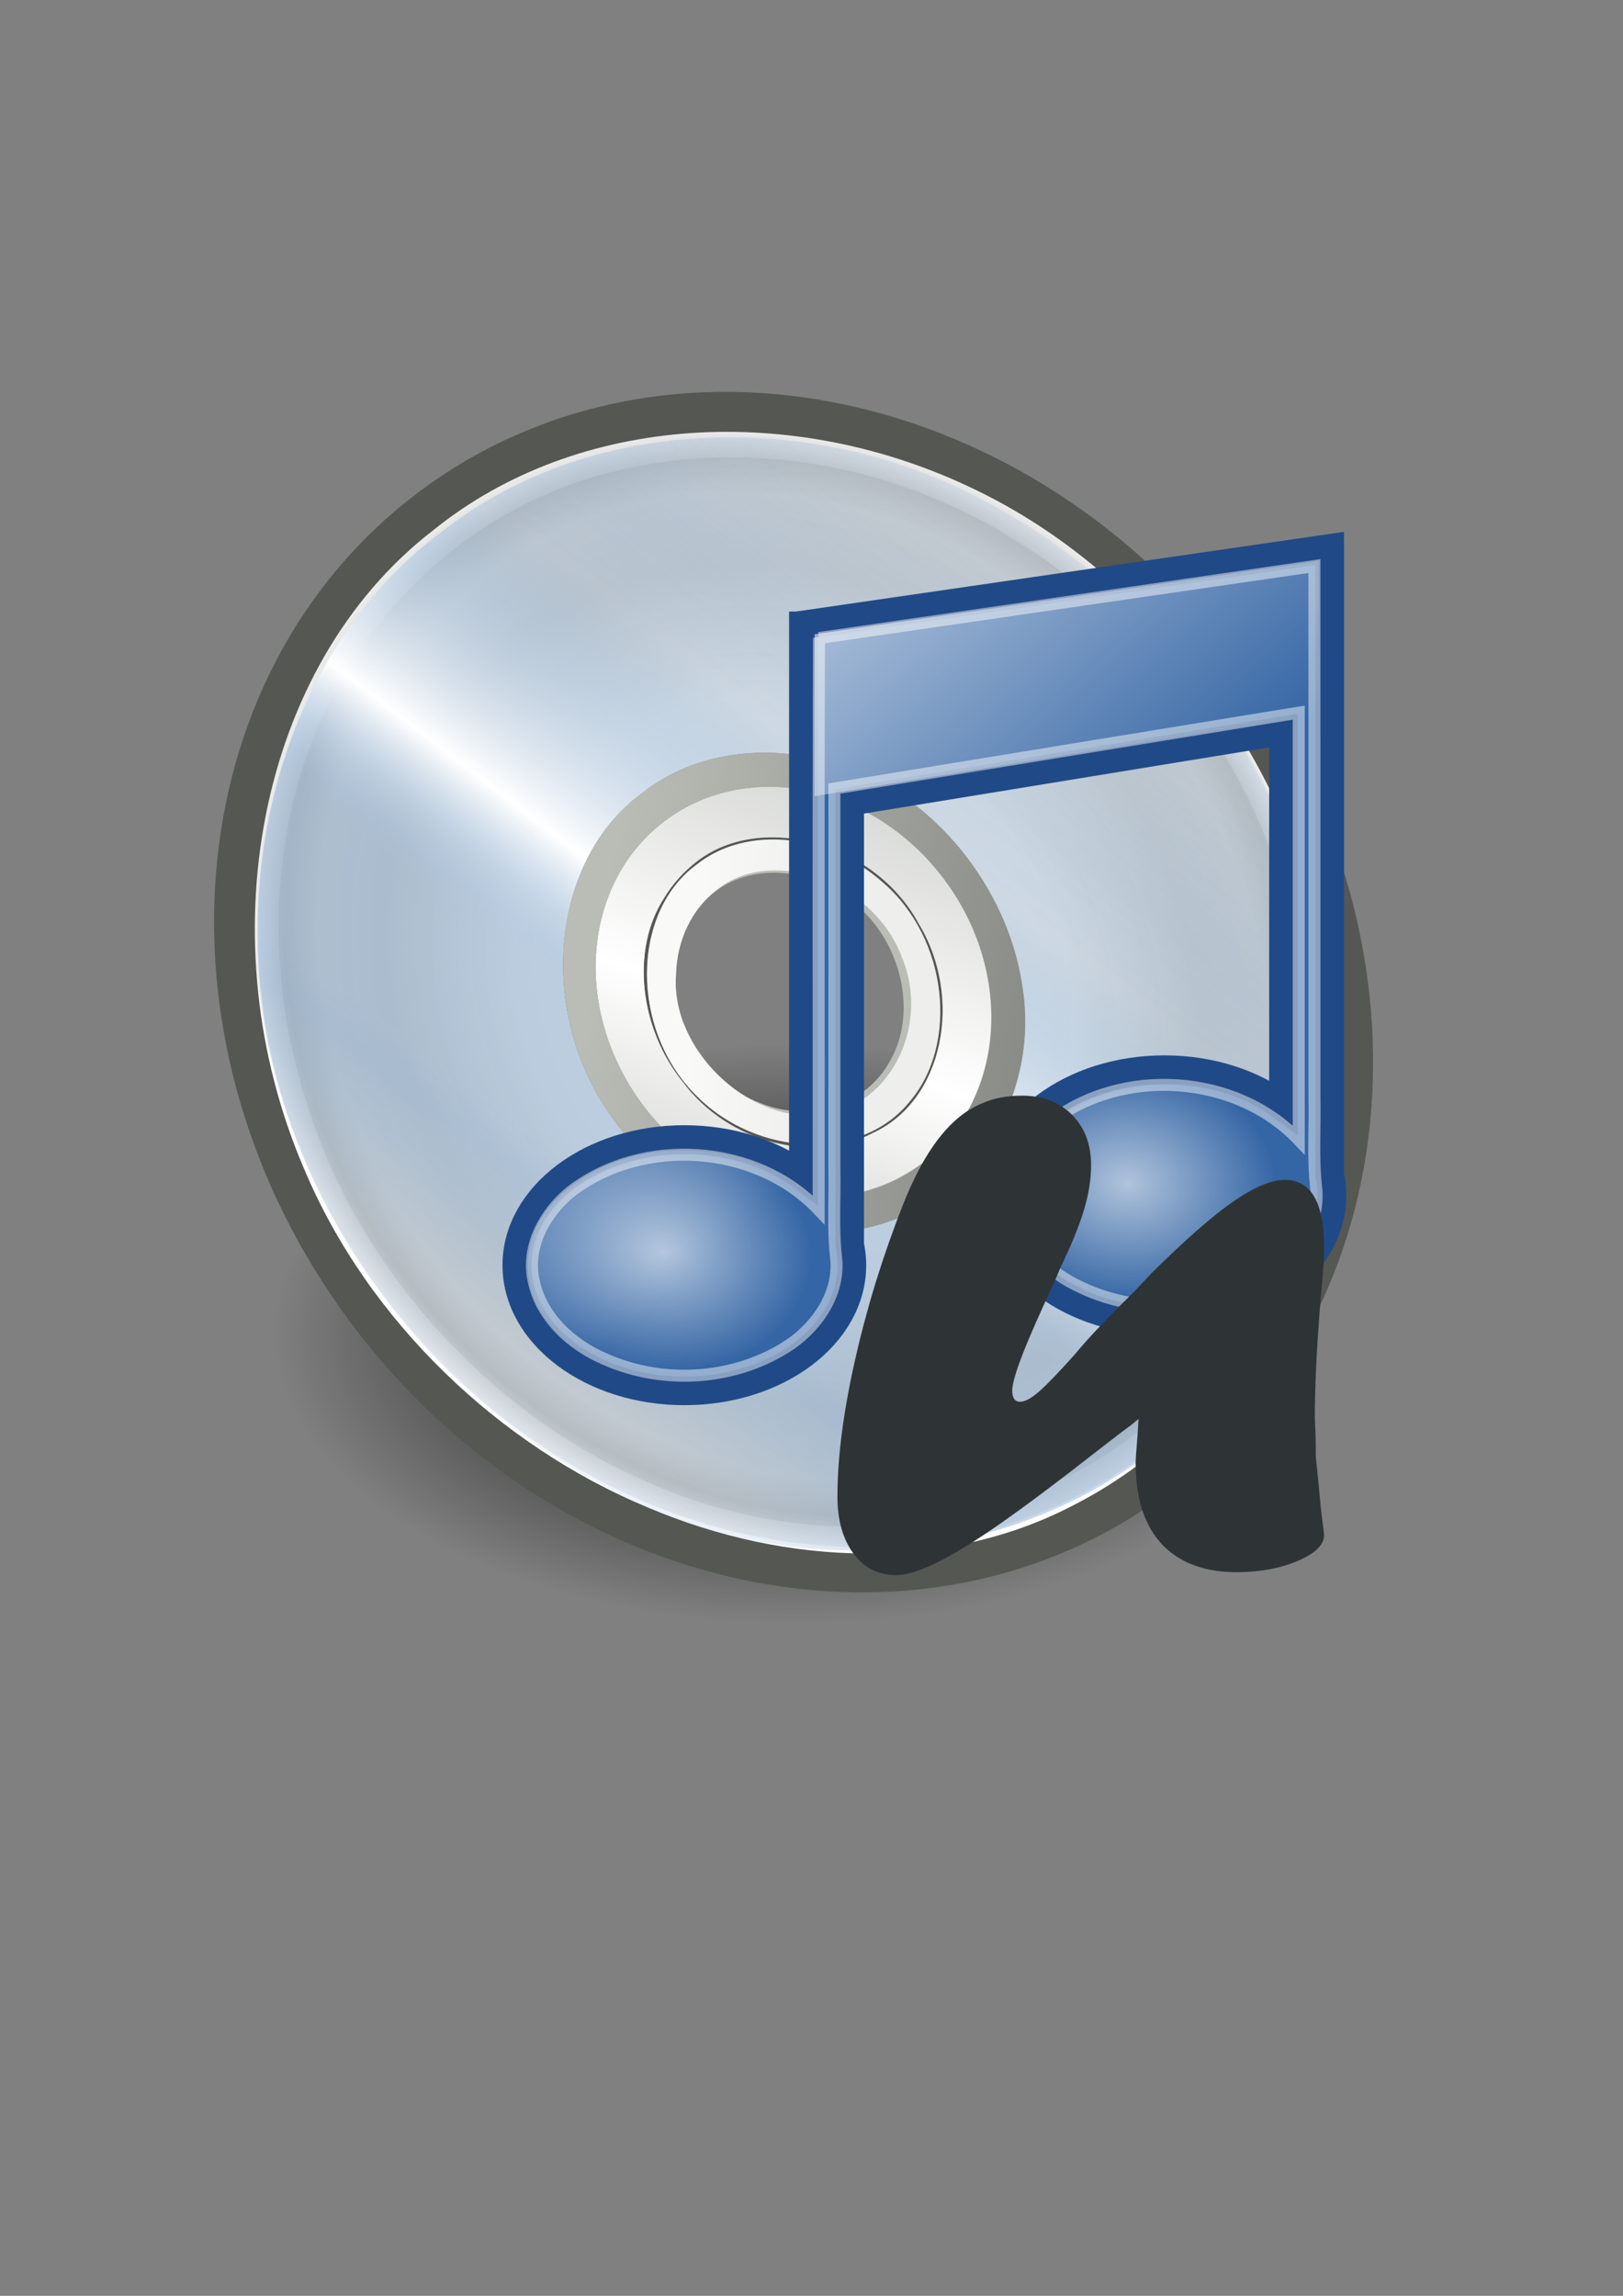 <?xml version="1.0" encoding="UTF-8" standalone="no"?>
<!-- Created with Inkscape (http://www.inkscape.org/) -->
<svg xmlns:dc="http://purl.org/dc/elements/1.1/" xmlns:cc="http://creativecommons.org/ns#" xmlns:rdf="http://www.w3.org/1999/02/22-rdf-syntax-ns#" xmlns:svg="http://www.w3.org/2000/svg" xmlns="http://www.w3.org/2000/svg" xmlns:xlink="http://www.w3.org/1999/xlink" xmlns:sodipodi="http://sodipodi.sourceforge.net/DTD/sodipodi-0.dtd" xmlns:inkscape="http://www.inkscape.org/namespaces/inkscape" width="210mm" height="297mm" id="svg4034" version="1.1" inkscape:version="0.48.0 r9654" sodipodi:version="0.32" inkscape:output_extension="org.inkscape.output.svg.inkscape">
  <rect width="100%" height="100%" fill="#808080" stroke="none"/>
  <title id="title4197">itunes u</title>
  <defs id="defs3">
    <linearGradient inkscape:collect="always" id="linearGradient4161">
      <stop style="stop-color:#000000;stop-opacity:1;" offset="0" id="stop4163"/>
      <stop style="stop-color:#000000;stop-opacity:0;" offset="1" id="stop4165"/>
    </linearGradient>
    <linearGradient inkscape:collect="always" id="linearGradient4138">
      <stop style="stop-color:#000000;stop-opacity:1;" offset="0" id="stop4140"/>
      <stop style="stop-color:#000000;stop-opacity:0;" offset="1" id="stop4142"/>
    </linearGradient>
    <linearGradient inkscape:collect="always" id="linearGradient3984">
      <stop style="stop-color:#ffffff;stop-opacity:1;" offset="0" id="stop3986"/>
      <stop style="stop-color:#ffffff;stop-opacity:0;" offset="1" id="stop3988"/>
    </linearGradient>
    <linearGradient inkscape:collect="always" id="linearGradient3871">
      <stop style="stop-color:#babdb6;stop-opacity:1;" offset="0" id="stop3873"/>
      <stop style="stop-color:#babdb6;stop-opacity:0;" offset="1" id="stop3875"/>
    </linearGradient>
    <linearGradient id="linearGradient5348">
      <stop style="stop-color:#729fcf;stop-opacity:0;" offset="0" id="stop5350"/>
      <stop id="stop5368" offset="0.142" style="stop-color:#729fcf;stop-opacity:0.175;"/>
      <stop id="stop5366" offset="0.247" style="stop-color:#729fcf;stop-opacity:0.429;"/>
      <stop style="stop-color:#729fcf;stop-opacity:0.392;" offset="0.278" id="stop5394"/>
      <stop id="stop5364" offset="0.38" style="stop-color:#729fcf;stop-opacity:0.392;"/>
      <stop id="stop5362" offset="0.466" style="stop-color:#ffffff;stop-opacity:1;"/>
      <stop style="stop-color:#b8cfe7;stop-opacity:0.624;" offset="0.548" id="stop3727"/>
      <stop id="stop5360" offset="0.63" style="stop-color:#729fcf;stop-opacity:0.249;"/>
      <stop id="stop5358" offset="0.697" style="stop-color:#729fcf;stop-opacity:0.277;"/>
      <stop id="stop5356" offset="0.848" style="stop-color:#729fcf;stop-opacity:0.164;"/>
      <stop style="stop-color:#729fcf;stop-opacity:0;" offset="1" id="stop5352"/>
    </linearGradient>
    <linearGradient id="linearGradient5334">
      <stop style="stop-color:#ffffff;stop-opacity:0;" offset="0" id="stop5336"/>
      <stop id="stop5346" offset="0.125" style="stop-color:#ffffff;stop-opacity:0.875;"/>
      <stop id="stop5344" offset="0.25" style="stop-color:#ffffff;stop-opacity:0.749;"/>
      <stop id="stop5342" offset="0.5" style="stop-color:#ffffff;stop-opacity:0.498;"/>
      <stop style="stop-color:#ffffff;stop-opacity:0;" offset="1" id="stop5338"/>
    </linearGradient>
    <linearGradient id="linearGradient5314">
      <stop style="stop-color:#555753;stop-opacity:1;" offset="0" id="stop5316"/>
      <stop style="stop-color:#555753;stop-opacity:0;" offset="1" id="stop5318"/>
    </linearGradient>
    <linearGradient id="linearGradient5280">
      <stop style="stop-color:#555753;stop-opacity:0.011;" offset="0" id="stop5282"/>
      <stop id="stop5310" offset="0.002" style="stop-color:#555753;stop-opacity:0.226;"/>
      <stop id="stop5306" offset="0.004" style="stop-color:#555753;stop-opacity:0.012;"/>
      <stop id="stop5304" offset="0.008" style="stop-color:#555753;stop-opacity:0.012;"/>
      <stop id="stop5302" offset="0.016" style="stop-color:#555753;stop-opacity:0.073;"/>
      <stop id="stop5298" offset="0.031" style="stop-color:#555753;stop-opacity:0.016;"/>
      <stop id="stop5296" offset="0.062" style="stop-color:#555753;stop-opacity:0.011;"/>
      <stop id="stop5294" offset="0.125" style="stop-color:#555753;stop-opacity:0.367;"/>
      <stop id="stop5290" offset="0.25" style="stop-color:#555753;stop-opacity:0.006;"/>
      <stop id="stop5288" offset="0.5" style="stop-color:#555753;stop-opacity:0.023;"/>
      <stop style="stop-color:#555753;stop-opacity:0.198;" offset="0.75" id="stop5292"/>
      <stop id="stop5300" offset="0.875" style="stop-color:#555753;stop-opacity:0.181;"/>
      <stop style="stop-color:#555753;stop-opacity:0.288;" offset="0.938" id="stop5308"/>
      <stop style="stop-color:#555753;stop-opacity:0.073;" offset="1" id="stop5284"/>
    </linearGradient>
    <linearGradient id="linearGradient5210">
      <stop style="stop-color:#ffffff;stop-opacity:0.64" offset="0" id="stop5212"/>
      <stop style="stop-color:#ffffff;stop-opacity:0;" offset="1" id="stop5214"/>
    </linearGradient>
    <linearGradient id="linearGradient5170">
      <stop style="stop-color:#ffffff;stop-opacity:0.18;" offset="0" id="stop5172"/>
      <stop id="stop5178" offset="0.515" style="stop-color:#ffffff;stop-opacity:1;"/>
      <stop style="stop-color:#ffffff;stop-opacity:0;" offset="1" id="stop5174"/>
    </linearGradient>
    <inkscape:perspective sodipodi:type="inkscape:persp3d" inkscape:vp_x="0 : 526.18109 : 1" inkscape:vp_y="0 : 1000 : 0" inkscape:vp_z="744.09448 : 526.18109 : 1" inkscape:persp3d-origin="372.04724 : 350.78739 : 1" id="perspective4040"/>
    <linearGradient inkscape:collect="always" xlink:href="#linearGradient5170" id="linearGradient5176" x1="486.786" y1="311.959" x2="190.811" y2="525.166" gradientUnits="userSpaceOnUse"/>
    <linearGradient inkscape:collect="always" xlink:href="#linearGradient5210" id="linearGradient5216" x1="353.633" y1="403.93" x2="405.627" y2="455.447" gradientUnits="userSpaceOnUse"/>
    <linearGradient inkscape:collect="always" xlink:href="#linearGradient5170" id="linearGradient5226" gradientUnits="userSpaceOnUse" x1="486.786" y1="311.959" x2="190.811" y2="525.166"/>
    <linearGradient inkscape:collect="always" xlink:href="#linearGradient5170" id="linearGradient5230" gradientUnits="userSpaceOnUse" x1="486.786" y1="311.959" x2="190.811" y2="525.166"/>
    <linearGradient inkscape:collect="always" xlink:href="#linearGradient5170" id="linearGradient5234" gradientUnits="userSpaceOnUse" x1="486.786" y1="311.959" x2="190.811" y2="525.166"/>
    <linearGradient inkscape:collect="always" xlink:href="#linearGradient5170" id="linearGradient5238" gradientUnits="userSpaceOnUse" x1="486.786" y1="311.959" x2="190.811" y2="525.166"/>
    <linearGradient inkscape:collect="always" xlink:href="#linearGradient5170" id="linearGradient5242" gradientUnits="userSpaceOnUse" x1="486.786" y1="311.959" x2="190.811" y2="525.166"/>
    <linearGradient inkscape:collect="always" xlink:href="#linearGradient5170" id="linearGradient5246" gradientUnits="userSpaceOnUse" x1="486.786" y1="311.959" x2="190.811" y2="525.166"/>
    <radialGradient inkscape:collect="always" xlink:href="#linearGradient3984" id="radialGradient4075" gradientUnits="userSpaceOnUse" gradientTransform="matrix(0.376,0.034,-0.028,0.301,605.269,586.906)" cx="880.139" cy="838.991" fx="880.139" fy="838.991" r="365.08"/>
    <radialGradient inkscape:collect="always" xlink:href="#linearGradient3984" id="radialGradient4077" gradientUnits="userSpaceOnUse" gradientTransform="matrix(0.376,0.034,-0.028,0.301,605.269,586.906)" cx="1989.937" cy="503.58" fx="1989.937" fy="503.58" r="365.08"/>
    <linearGradient inkscape:collect="always" xlink:href="#linearGradient3984" id="linearGradient4079" gradientUnits="userSpaceOnUse" x1="1151.269" y1="166.466" x2="1415.852" y2="463.57"/>
    <radialGradient inkscape:collect="always" xlink:href="#linearGradient5280" id="radialGradient4098" gradientUnits="userSpaceOnUse" gradientTransform="matrix(0.985,0,0,0.985,7.641,4.689)" cx="382.844" cy="455.359" fx="382.844" fy="455.359" r="291.938"/>
    <linearGradient inkscape:collect="always" xlink:href="#linearGradient5348" id="linearGradient4100" gradientUnits="userSpaceOnUse" gradientTransform="translate(-0.281,0.639)" x1="175.962" y1="697.145" x2="670.495" y2="207.124"/>
    <linearGradient inkscape:collect="always" xlink:href="#linearGradient5170" id="linearGradient4102" gradientUnits="userSpaceOnUse" x1="486.786" y1="311.959" x2="190.811" y2="525.166"/>
    <linearGradient inkscape:collect="always" xlink:href="#linearGradient5210" id="linearGradient4104" gradientUnits="userSpaceOnUse" x1="353.633" y1="403.93" x2="405.627" y2="455.447"/>
    <linearGradient inkscape:collect="always" xlink:href="#linearGradient3871" id="linearGradient4106" gradientUnits="userSpaceOnUse" x1="313.779" y1="375.52" x2="467.503" y2="556.337"/>
    <radialGradient inkscape:collect="always" xlink:href="#linearGradient5280" id="radialGradient4125" gradientUnits="userSpaceOnUse" gradientTransform="matrix(0.985,0,0,0.985,7.641,4.689)" cx="382.844" cy="455.359" fx="382.844" fy="455.359" r="291.938"/>
    <linearGradient inkscape:collect="always" xlink:href="#linearGradient5348" id="linearGradient4127" gradientUnits="userSpaceOnUse" gradientTransform="translate(-0.281,0.639)" x1="54.728" y1="579.819" x2="748.021" y2="355.684"/>
    <linearGradient inkscape:collect="always" xlink:href="#linearGradient5170" id="linearGradient4129" gradientUnits="userSpaceOnUse" x1="486.786" y1="311.959" x2="190.811" y2="525.166"/>
    <linearGradient inkscape:collect="always" xlink:href="#linearGradient5210" id="linearGradient4131" gradientUnits="userSpaceOnUse" x1="353.633" y1="403.93" x2="405.627" y2="455.447"/>
    <linearGradient inkscape:collect="always" xlink:href="#linearGradient3871" id="linearGradient4133" gradientUnits="userSpaceOnUse" x1="313.779" y1="375.52" x2="467.503" y2="556.337"/>
    <radialGradient inkscape:collect="always" xlink:href="#linearGradient4138" id="radialGradient4144" cx="557.604" cy="97.768" fx="557.604" fy="97.768" r="319.208" gradientTransform="matrix(1,0,0,0.104,0,87.558)" gradientUnits="userSpaceOnUse"/>
    <radialGradient inkscape:collect="always" xlink:href="#linearGradient4161" id="radialGradient4167" cx="796" cy="312.931" fx="796" fy="312.931" r="254.558" gradientTransform="matrix(0.912,0.598,-0.378,0.445,-337.286,-25.692)" gradientUnits="userSpaceOnUse"/>
    <radialGradient inkscape:collect="always" xlink:href="#linearGradient4161" id="radialGradient3817" gradientUnits="userSpaceOnUse" gradientTransform="matrix(0.912,0.598,-0.378,0.445,-337.286,-25.692)" cx="796" cy="312.931" fx="796" fy="312.931" r="254.558"/>
    <radialGradient inkscape:collect="always" xlink:href="#linearGradient5280" id="radialGradient3819" gradientUnits="userSpaceOnUse" gradientTransform="matrix(0.985,0,0,0.985,7.641,4.689)" cx="382.844" cy="455.359" fx="382.844" fy="455.359" r="291.938"/>
    <linearGradient inkscape:collect="always" xlink:href="#linearGradient5348" id="linearGradient3821" gradientUnits="userSpaceOnUse" gradientTransform="translate(-0.281,0.639)" x1="54.728" y1="579.819" x2="748.021" y2="355.684"/>
    <linearGradient inkscape:collect="always" xlink:href="#linearGradient5170" id="linearGradient3823" gradientUnits="userSpaceOnUse" x1="486.786" y1="311.959" x2="190.811" y2="525.166"/>
    <linearGradient inkscape:collect="always" xlink:href="#linearGradient5210" id="linearGradient3825" gradientUnits="userSpaceOnUse" x1="353.633" y1="403.93" x2="405.627" y2="455.447"/>
    <linearGradient inkscape:collect="always" xlink:href="#linearGradient3871" id="linearGradient3827" gradientUnits="userSpaceOnUse" x1="313.779" y1="375.52" x2="467.503" y2="556.337"/>
    <radialGradient inkscape:collect="always" xlink:href="#linearGradient3984" id="radialGradient3829" gradientUnits="userSpaceOnUse" gradientTransform="matrix(0.376,0.034,-0.028,0.301,605.269,586.906)" cx="880.139" cy="838.991" fx="880.139" fy="838.991" r="365.08"/>
    <radialGradient inkscape:collect="always" xlink:href="#linearGradient3984" id="radialGradient3831" gradientUnits="userSpaceOnUse" gradientTransform="matrix(0.376,0.034,-0.028,0.301,605.269,586.906)" cx="1989.937" cy="503.58" fx="1989.937" fy="503.58" r="365.08"/>
    <linearGradient inkscape:collect="always" xlink:href="#linearGradient3984" id="linearGradient3833" gradientUnits="userSpaceOnUse" x1="1151.269" y1="166.466" x2="1415.852" y2="463.57"/>
    <radialGradient inkscape:collect="always" xlink:href="#linearGradient4161" id="radialGradient3886" gradientUnits="userSpaceOnUse" gradientTransform="matrix(0.912,0.598,-0.378,0.445,-337.286,-25.692)" cx="796" cy="312.931" fx="796" fy="312.931" r="254.558"/>
    <radialGradient inkscape:collect="always" xlink:href="#linearGradient5280" id="radialGradient3888" gradientUnits="userSpaceOnUse" gradientTransform="matrix(0.985,0,0,0.985,7.641,4.689)" cx="382.844" cy="455.359" fx="382.844" fy="455.359" r="291.938"/>
    <linearGradient inkscape:collect="always" xlink:href="#linearGradient5348" id="linearGradient3890" gradientUnits="userSpaceOnUse" gradientTransform="translate(-0.281,0.639)" x1="54.728" y1="579.819" x2="748.021" y2="355.684"/>
    <linearGradient inkscape:collect="always" xlink:href="#linearGradient5170" id="linearGradient3892" gradientUnits="userSpaceOnUse" x1="486.786" y1="311.959" x2="190.811" y2="525.166"/>
    <linearGradient inkscape:collect="always" xlink:href="#linearGradient5210" id="linearGradient3894" gradientUnits="userSpaceOnUse" x1="353.633" y1="403.93" x2="405.627" y2="455.447"/>
    <linearGradient inkscape:collect="always" xlink:href="#linearGradient3871" id="linearGradient3896" gradientUnits="userSpaceOnUse" x1="313.779" y1="375.52" x2="467.503" y2="556.337"/>
    <radialGradient inkscape:collect="always" xlink:href="#linearGradient3984" id="radialGradient3898" gradientUnits="userSpaceOnUse" gradientTransform="matrix(0.376,0.034,-0.028,0.301,605.269,586.906)" cx="880.139" cy="838.991" fx="880.139" fy="838.991" r="365.08"/>
    <radialGradient inkscape:collect="always" xlink:href="#linearGradient3984" id="radialGradient3900" gradientUnits="userSpaceOnUse" gradientTransform="matrix(0.376,0.034,-0.028,0.301,605.269,586.906)" cx="1989.937" cy="503.58" fx="1989.937" fy="503.58" r="365.08"/>
    <linearGradient inkscape:collect="always" xlink:href="#linearGradient3984" id="linearGradient3902" gradientUnits="userSpaceOnUse" x1="1151.269" y1="166.466" x2="1415.852" y2="463.57"/>
    <linearGradient gradientTransform="matrix(0.705,-0.526,0.598,0.802,-155.101,315.779)" y2="525.166" x2="190.811" y1="311.959" x1="486.786" gradientUnits="userSpaceOnUse" id="linearGradient5253" xlink:href="#linearGradient5170-0" inkscape:collect="always"/>
    <linearGradient y2="525.166" x2="190.811" y1="311.959" x1="486.786" gradientUnits="userSpaceOnUse" id="linearGradient5250" xlink:href="#linearGradient5170-0" inkscape:collect="always"/>
    <linearGradient gradientTransform="matrix(0.639,-0.476,0.542,0.727,-104.536,331.082)" y2="455.447" x2="405.627" y1="403.93" x1="353.633" gradientUnits="userSpaceOnUse" id="linearGradient5247" xlink:href="#linearGradient5210-1" inkscape:collect="always"/>
    <linearGradient y2="455.447" x2="405.627" y1="403.93" x1="353.633" gradientUnits="userSpaceOnUse" id="linearGradient5244" xlink:href="#linearGradient5210-1" inkscape:collect="always"/>
    <radialGradient r="254.558" fy="312.931" fx="796" cy="312.931" cx="796" gradientTransform="matrix(1,0,0,0.556,-408.102,472.431)" gradientUnits="userSpaceOnUse" id="radialGradient5242" xlink:href="#linearGradient4161-2" inkscape:collect="always"/>
    <radialGradient r="291.938" fy="455.359" fx="382.844" cy="455.359" cx="382.844" gradientTransform="matrix(0.694,-0.518,0.589,0.79,-146.915,315.523)" gradientUnits="userSpaceOnUse" id="radialGradient5234" xlink:href="#linearGradient5280-8" inkscape:collect="always"/>
    <linearGradient y2="355.684" x2="748.021" y1="579.819" x1="54.728" gradientTransform="matrix(0.705,-0.526,0.598,0.802,-154.918,316.44)" gradientUnits="userSpaceOnUse" id="linearGradient5231" xlink:href="#linearGradient5348-5" inkscape:collect="always"/>
    <linearGradient gradientTransform="matrix(0.705,-0.526,0.598,0.802,-155.101,315.779)" y2="556.337" x2="467.503" y1="375.52" x1="313.779" gradientUnits="userSpaceOnUse" id="linearGradient5220" xlink:href="#linearGradient3871-1" inkscape:collect="always"/>
    <linearGradient y2="556.337" x2="467.503" y1="375.52" x1="313.779" gradientUnits="userSpaceOnUse" id="linearGradient5217" xlink:href="#linearGradient3871-1" inkscape:collect="always"/>
    <linearGradient y2="455.447" x2="405.627" y1="403.93" x1="353.633" gradientUnits="userSpaceOnUse" id="linearGradient5215" xlink:href="#linearGradient5210-1" inkscape:collect="always"/>
    <linearGradient y2="525.166" x2="190.811" y1="311.959" x1="486.786" gradientUnits="userSpaceOnUse" id="linearGradient5213" xlink:href="#linearGradient5170-0" inkscape:collect="always"/>
    <linearGradient y2="355.684" x2="748.021" y1="579.819" x1="54.728" gradientTransform="translate(-0.281,0.639)" gradientUnits="userSpaceOnUse" id="linearGradient5211" xlink:href="#linearGradient5348-5" inkscape:collect="always"/>
    <radialGradient r="291.938" fy="455.359" fx="382.844" cy="455.359" cx="382.844" gradientTransform="matrix(0.985,0,0,0.985,7.641,4.689)" gradientUnits="userSpaceOnUse" id="radialGradient5208" xlink:href="#linearGradient5280-8" inkscape:collect="always"/>
    <radialGradient r="254.558" fy="312.931" fx="796" cy="312.931" cx="796" gradientTransform="matrix(0.912,0.598,-0.378,0.445,-337.286,-25.692)" gradientUnits="userSpaceOnUse" id="radialGradient5206" xlink:href="#linearGradient4161-2" inkscape:collect="always"/>
    <linearGradient y2="556.337" x2="467.503" y1="375.52" x1="313.779" gradientUnits="userSpaceOnUse" id="linearGradient5187" xlink:href="#linearGradient3871-1" inkscape:collect="always"/>
    <linearGradient y2="455.447" x2="405.627" y1="403.93" x1="353.633" gradientUnits="userSpaceOnUse" id="linearGradient5185" xlink:href="#linearGradient5210-1" inkscape:collect="always"/>
    <linearGradient y2="525.166" x2="190.811" y1="311.959" x1="486.786" gradientUnits="userSpaceOnUse" id="linearGradient5183" xlink:href="#linearGradient5170-0" inkscape:collect="always"/>
    <linearGradient y2="355.684" x2="748.021" y1="579.819" x1="54.728" gradientTransform="translate(-0.281,0.639)" gradientUnits="userSpaceOnUse" id="linearGradient5181" xlink:href="#linearGradient5348-5" inkscape:collect="always"/>
    <radialGradient r="291.938" fy="455.359" fx="382.844" cy="455.359" cx="382.844" gradientTransform="matrix(0.985,0,0,0.985,7.641,4.689)" gradientUnits="userSpaceOnUse" id="radialGradient5179" xlink:href="#linearGradient5280-8" inkscape:collect="always"/>
    <radialGradient r="254.558" fy="312.931" fx="796" cy="312.931" cx="796" gradientTransform="matrix(0.912,0.598,-0.378,0.445,-337.286,-25.692)" gradientUnits="userSpaceOnUse" id="radialGradient5177" xlink:href="#linearGradient4161-2" inkscape:collect="always"/>
    <radialGradient r="365.08" fy="838.991" fx="880.139" cy="838.991" cx="880.139" gradientTransform="matrix(0.2,0.018,-0.015,0.16,159.593,456.424)" gradientUnits="userSpaceOnUse" id="radialGradient5173" xlink:href="#linearGradient3984-0" inkscape:collect="always"/>
    <radialGradient r="365.08" fy="503.58" fx="1989.937" cy="503.58" cx="1989.937" gradientTransform="matrix(0.2,0.018,-0.015,0.16,159.593,456.424)" gradientUnits="userSpaceOnUse" id="radialGradient5170" xlink:href="#linearGradient3984-0" inkscape:collect="always"/>
    <linearGradient gradientTransform="matrix(0.533,0,0,0.533,-163.2,143.424)" y2="463.57" x2="1415.852" y1="166.466" x1="1151.269" gradientUnits="userSpaceOnUse" id="linearGradient5167" xlink:href="#linearGradient3984-0" inkscape:collect="always"/>
    <linearGradient y2="463.57" x2="1415.852" y1="166.466" x1="1151.269" gradientUnits="userSpaceOnUse" id="linearGradient5164" xlink:href="#linearGradient3984-0" inkscape:collect="always"/>
    <radialGradient r="365.08" fy="503.58" fx="1989.937" cy="503.58" cx="1989.937" gradientTransform="matrix(0.376,0.034,-0.028,0.301,605.269,586.906)" gradientUnits="userSpaceOnUse" id="radialGradient5162" xlink:href="#linearGradient3984-0" inkscape:collect="always"/>
    <radialGradient r="365.08" fy="838.991" fx="880.139" cy="838.991" cx="880.139" gradientTransform="matrix(0.376,0.034,-0.028,0.301,605.269,586.906)" gradientUnits="userSpaceOnUse" id="radialGradient5160" xlink:href="#linearGradient3984-0" inkscape:collect="always"/>
    <radialGradient gradientUnits="userSpaceOnUse" gradientTransform="matrix(0.912,0.598,-0.378,0.445,-337.286,-25.692)" r="254.558" fy="312.931" fx="796" cy="312.931" cx="796" id="radialGradient4167-5" xlink:href="#linearGradient4161-2" inkscape:collect="always"/>
    <radialGradient gradientUnits="userSpaceOnUse" gradientTransform="matrix(1,0,0,0.104,0,87.558)" r="319.208" fy="97.768" fx="557.604" cy="97.768" cx="557.604" id="radialGradient4144-1" xlink:href="#linearGradient4138-7" inkscape:collect="always"/>
    <linearGradient y2="556.337" x2="467.503" y1="375.52" x1="313.779" gradientUnits="userSpaceOnUse" id="linearGradient4133-6" xlink:href="#linearGradient3871-1" inkscape:collect="always"/>
    <linearGradient y2="455.447" x2="405.627" y1="403.93" x1="353.633" gradientUnits="userSpaceOnUse" id="linearGradient4131-8" xlink:href="#linearGradient5210-1" inkscape:collect="always"/>
    <linearGradient y2="525.166" x2="190.811" y1="311.959" x1="486.786" gradientUnits="userSpaceOnUse" id="linearGradient4129-4" xlink:href="#linearGradient5170-0" inkscape:collect="always"/>
    <linearGradient y2="355.684" x2="748.021" y1="579.819" x1="54.728" gradientTransform="translate(-0.281,0.639)" gradientUnits="userSpaceOnUse" id="linearGradient4127-3" xlink:href="#linearGradient5348-5" inkscape:collect="always"/>
    <radialGradient r="291.938" fy="455.359" fx="382.844" cy="455.359" cx="382.844" gradientTransform="matrix(0.985,0,0,0.985,7.641,4.689)" gradientUnits="userSpaceOnUse" id="radialGradient4125-1" xlink:href="#linearGradient5280-8" inkscape:collect="always"/>
    <linearGradient y2="556.337" x2="467.503" y1="375.52" x1="313.779" gradientUnits="userSpaceOnUse" id="linearGradient4106-7" xlink:href="#linearGradient3871-1" inkscape:collect="always"/>
    <linearGradient y2="455.447" x2="405.627" y1="403.93" x1="353.633" gradientUnits="userSpaceOnUse" id="linearGradient4104-1" xlink:href="#linearGradient5210-1" inkscape:collect="always"/>
    <linearGradient y2="525.166" x2="190.811" y1="311.959" x1="486.786" gradientUnits="userSpaceOnUse" id="linearGradient4102-4" xlink:href="#linearGradient5170-0" inkscape:collect="always"/>
    <linearGradient y2="207.124" x2="670.495" y1="697.145" x1="175.962" gradientTransform="translate(-0.281,0.639)" gradientUnits="userSpaceOnUse" id="linearGradient4100-5" xlink:href="#linearGradient5348-5" inkscape:collect="always"/>
    <radialGradient r="291.938" fy="455.359" fx="382.844" cy="455.359" cx="382.844" gradientTransform="matrix(0.985,0,0,0.985,7.641,4.689)" gradientUnits="userSpaceOnUse" id="radialGradient4098-6" xlink:href="#linearGradient5280-8" inkscape:collect="always"/>
    <linearGradient y2="463.57" x2="1415.852" y1="166.466" x1="1151.269" gradientUnits="userSpaceOnUse" id="linearGradient4079-6" xlink:href="#linearGradient3984-0" inkscape:collect="always"/>
    <radialGradient r="365.08" fy="503.58" fx="1989.937" cy="503.58" cx="1989.937" gradientTransform="matrix(0.376,0.034,-0.028,0.301,605.269,586.906)" gradientUnits="userSpaceOnUse" id="radialGradient4077-2" xlink:href="#linearGradient3984-0" inkscape:collect="always"/>
    <radialGradient r="365.08" fy="838.991" fx="880.139" cy="838.991" cx="880.139" gradientTransform="matrix(0.376,0.034,-0.028,0.301,605.269,586.906)" gradientUnits="userSpaceOnUse" id="radialGradient4075-1" xlink:href="#linearGradient3984-0" inkscape:collect="always"/>
    <linearGradient y2="525.166" x2="190.811" y1="311.959" x1="486.786" gradientUnits="userSpaceOnUse" id="linearGradient5246-5" xlink:href="#linearGradient5170-0" inkscape:collect="always"/>
    <linearGradient y2="525.166" x2="190.811" y1="311.959" x1="486.786" gradientUnits="userSpaceOnUse" id="linearGradient5242-7" xlink:href="#linearGradient5170-0" inkscape:collect="always"/>
    <linearGradient y2="525.166" x2="190.811" y1="311.959" x1="486.786" gradientUnits="userSpaceOnUse" id="linearGradient5238-7" xlink:href="#linearGradient5170-0" inkscape:collect="always"/>
    <linearGradient y2="525.166" x2="190.811" y1="311.959" x1="486.786" gradientUnits="userSpaceOnUse" id="linearGradient5234-3" xlink:href="#linearGradient5170-0" inkscape:collect="always"/>
    <linearGradient y2="525.166" x2="190.811" y1="311.959" x1="486.786" gradientUnits="userSpaceOnUse" id="linearGradient5230-4" xlink:href="#linearGradient5170-0" inkscape:collect="always"/>
    <linearGradient y2="525.166" x2="190.811" y1="311.959" x1="486.786" gradientUnits="userSpaceOnUse" id="linearGradient5226-3" xlink:href="#linearGradient5170-0" inkscape:collect="always"/>
    <linearGradient gradientUnits="userSpaceOnUse" y2="455.447" x2="405.627" y1="403.93" x1="353.633" id="linearGradient5216-1" xlink:href="#linearGradient5210-1" inkscape:collect="always"/>
    <linearGradient gradientUnits="userSpaceOnUse" y2="525.166" x2="190.811" y1="311.959" x1="486.786" id="linearGradient5176-0" xlink:href="#linearGradient5170-0" inkscape:collect="always"/>
    <inkscape:perspective id="perspective4040-7" inkscape:persp3d-origin="372.04724 : 350.78739 : 1" inkscape:vp_z="744.09448 : 526.18109 : 1" inkscape:vp_y="0 : 1000 : 0" inkscape:vp_x="0 : 526.18109 : 1" sodipodi:type="inkscape:persp3d"/>
    <linearGradient id="linearGradient5170-0">
      <stop id="stop5172-0" offset="0" style="stop-color:#ffffff;stop-opacity:0.18;"/>
      <stop style="stop-color:#ffffff;stop-opacity:1;" offset="0.515" id="stop5178-8"/>
      <stop id="stop5174-3" offset="1" style="stop-color:#ffffff;stop-opacity:0;"/>
    </linearGradient>
    <linearGradient id="linearGradient5210-1">
      <stop id="stop5212-1" offset="0" style="stop-color:#ffffff;stop-opacity:0.64"/>
      <stop id="stop5214-5" offset="1" style="stop-color:#ffffff;stop-opacity:0;"/>
    </linearGradient>
    <linearGradient id="linearGradient5280-8">
      <stop id="stop5282-2" offset="0" style="stop-color:#555753;stop-opacity:0.011;"/>
      <stop style="stop-color:#555753;stop-opacity:0.226;" offset="0.002" id="stop5310-0"/>
      <stop style="stop-color:#555753;stop-opacity:0.012;" offset="0.004" id="stop5306-6"/>
      <stop style="stop-color:#555753;stop-opacity:0.012;" offset="0.008" id="stop5304-0"/>
      <stop style="stop-color:#555753;stop-opacity:0.073;" offset="0.016" id="stop5302-7"/>
      <stop style="stop-color:#555753;stop-opacity:0.016;" offset="0.031" id="stop5298-2"/>
      <stop style="stop-color:#555753;stop-opacity:0.011;" offset="0.062" id="stop5296-9"/>
      <stop style="stop-color:#555753;stop-opacity:0.367;" offset="0.125" id="stop5294-8"/>
      <stop style="stop-color:#555753;stop-opacity:0.006;" offset="0.25" id="stop5290-1"/>
      <stop style="stop-color:#555753;stop-opacity:0.023;" offset="0.5" id="stop5288-1"/>
      <stop id="stop5292-6" offset="0.75" style="stop-color:#555753;stop-opacity:0.198;"/>
      <stop style="stop-color:#555753;stop-opacity:0.181;" offset="0.875" id="stop5300-1"/>
      <stop id="stop5308-1" offset="0.938" style="stop-color:#555753;stop-opacity:0.288;"/>
      <stop id="stop5284-8" offset="1" style="stop-color:#555753;stop-opacity:0.073;"/>
    </linearGradient>
    <linearGradient id="linearGradient5314-6">
      <stop id="stop5316-4" offset="0" style="stop-color:#555753;stop-opacity:1;"/>
      <stop id="stop5318-0" offset="1" style="stop-color:#555753;stop-opacity:0;"/>
    </linearGradient>
    <linearGradient id="linearGradient5334-4">
      <stop id="stop5336-5" offset="0" style="stop-color:#ffffff;stop-opacity:0;"/>
      <stop style="stop-color:#ffffff;stop-opacity:0.875;" offset="0.125" id="stop5346-9"/>
      <stop style="stop-color:#ffffff;stop-opacity:0.749;" offset="0.25" id="stop5344-3"/>
      <stop style="stop-color:#ffffff;stop-opacity:0.498;" offset="0.5" id="stop5342-9"/>
      <stop id="stop5338-6" offset="1" style="stop-color:#ffffff;stop-opacity:0;"/>
    </linearGradient>
    <linearGradient id="linearGradient5348-5">
      <stop id="stop5350-1" offset="0" style="stop-color:#729fcf;stop-opacity:0;"/>
      <stop style="stop-color:#729fcf;stop-opacity:0.175;" offset="0.142" id="stop5368-7"/>
      <stop style="stop-color:#729fcf;stop-opacity:0.429;" offset="0.247" id="stop5366-8"/>
      <stop id="stop5394-2" offset="0.278" style="stop-color:#729fcf;stop-opacity:0.392;"/>
      <stop style="stop-color:#729fcf;stop-opacity:0.392;" offset="0.38" id="stop5364-5"/>
      <stop style="stop-color:#ffffff;stop-opacity:1;" offset="0.466" id="stop5362-4"/>
      <stop id="stop3727-5" offset="0.548" style="stop-color:#b8cfe7;stop-opacity:0.624;"/>
      <stop style="stop-color:#729fcf;stop-opacity:0.249;" offset="0.63" id="stop5360-3"/>
      <stop style="stop-color:#729fcf;stop-opacity:0.277;" offset="0.697" id="stop5358-0"/>
      <stop style="stop-color:#729fcf;stop-opacity:0.164;" offset="0.848" id="stop5356-1"/>
      <stop id="stop5352-9" offset="1" style="stop-color:#729fcf;stop-opacity:0;"/>
    </linearGradient>
    <linearGradient id="linearGradient3871-1" inkscape:collect="always">
      <stop id="stop3873-7" offset="0" style="stop-color:#babdb6;stop-opacity:1;"/>
      <stop id="stop3875-4" offset="1" style="stop-color:#babdb6;stop-opacity:0;"/>
    </linearGradient>
    <linearGradient id="linearGradient3984-0" inkscape:collect="always">
      <stop id="stop3986-9" offset="0" style="stop-color:#ffffff;stop-opacity:1;"/>
      <stop id="stop3988-7" offset="1" style="stop-color:#ffffff;stop-opacity:0;"/>
    </linearGradient>
    <linearGradient id="linearGradient4138-7" inkscape:collect="always">
      <stop id="stop4140-1" offset="0" style="stop-color:#000000;stop-opacity:1;"/>
      <stop id="stop4142-0" offset="1" style="stop-color:#000000;stop-opacity:0;"/>
    </linearGradient>
    <linearGradient id="linearGradient4161-2" inkscape:collect="always">
      <stop id="stop4163-3" offset="0" style="stop-color:#000000;stop-opacity:1;"/>
      <stop id="stop4165-2" offset="1" style="stop-color:#000000;stop-opacity:0;"/>
    </linearGradient>
  </defs>
  <sodipodi:namedview inkscape:document-units="mm" id="base" pagecolor="#ffffff" bordercolor="#666666" borderopacity="1.0" inkscape:pageopacity="0.0" inkscape:pageshadow="2" inkscape:zoom="0.24748737" inkscape:cx="-633.34844" inkscape:cy="529.98938" inkscape:current-layer="text3810" showgrid="false" showguides="true" inkscape:guide-bbox="true" inkscape:snap-grids="false" inkscape:snap-to-guides="false" inkscape:window-width="1280" inkscape:window-height="712" inkscape:window-x="0" inkscape:window-y="0" inkscape:window-maximized="0">
    <sodipodi:guide orientation="0,1" position="-111.429,942.857" id="guide4555"/>
    <sodipodi:guide orientation="0,1" position="-117.143,222.857" id="guide4557"/>
    <sodipodi:guide orientation="1,0" position="731.429,-91.429" id="guide4559"/>
    <sodipodi:guide orientation="1,0" position="11.429,-22.857" id="guide4561"/>
    <sodipodi:guide orientation="1,0" position="382.848,276.782" id="guide4948"/>
    <sodipodi:guide orientation="0,1" position="28.284,597" id="guide4950"/>
  </sodipodi:namedview>
  <g inkscape:label="Layer 1" inkscape:groupmode="layer" id="layer1">
    <flowRoot style="font-size:144px;font-style:normal;font-weight:normal;fill:#000000;fill-opacity:1;stroke:none;font-family:Bitstream Vera Sans" id="flowRoot2937" xml:space="preserve"><flowRegion id="flowRegion2939"><rect y="-484.781" x="-2697.143" height="1554.286" width="1617.143" id="rect2941"/></flowRegion><flowPara id="flowPara2943"/></flowRoot>    <flowRoot xml:space="preserve" id="flowRoot3780" style="fill:black;stroke:none;stroke-opacity:1;stroke-width:1px;stroke-linejoin:miter;stroke-linecap:butt;fill-opacity:1;font-family:DilleniaUPC;font-style:normal;font-weight:normal;font-size:10px;-inkscape-font-specification:DilleniaUPC;font-stretch:normal;font-variant:normal;text-anchor:start;text-align:start;writing-mode:lr;line-height:125%"><flowRegion id="flowRegion3782"><rect id="rect3784" width="868.731" height="686.904" x="-1814.234" y="-268.917" style="-inkscape-font-specification:DilleniaUPC;font-family:DilleniaUPC;font-weight:normal;font-style:normal;font-stretch:normal;font-variant:normal;font-size:10px;text-anchor:start;text-align:start;writing-mode:lr;line-height:125%"/></flowRegion><flowPara id="flowPara3786"/></flowRoot>    <flowRoot xml:space="preserve" id="flowRoot3788" style="font-size:144px;font-style:normal;font-weight:normal;fill:#000000;fill-opacity:1;stroke:none;font-family:Bitstream Vera Sans"><flowRegion id="flowRegion3790"><rect id="rect3792" width="1046.518" height="977.828" x="-1559.676" y="-1012.39"/></flowRegion><flowPara id="flowPara3794"/></flowRoot>    <g style="font-size:144px;font-style:normal;font-weight:normal;fill:#000000;fill-opacity:1;stroke:none;font-family:Californian FB;-inkscape-font-specification:Californian FB" id="text3810" transform="matrix(4.002,0,0,4.002,6532.733,1743.069)">
      <g id="g7510">
        <g transform="matrix(0.25,0,0,0.25,-1632.116,-434.241)" inkscape:label="Layer 1" id="layer1-5">
          <g id="g3881">
            <g id="g6024">
              <path id="rect4042-7" d="m 11.429,109.505 720,0 0,720 -720,0 0,-720 z" style="color:#000000;fill:none;stroke:none;stroke-width:1px;marker:none;visibility:visible;display:inline;overflow:visible;enable-background:accumulate" inkscape:connector-curvature="0"/>
              <path id="path4158-6" d="m 642.457,646.281 c 1e-5,78.105 -113.97,141.421 -254.558,141.421 -140.589,0 -254.558,-63.316 -254.558,-141.421 0,-78.105 113.97,-141.421 254.558,-141.421 140.589,0 254.558,63.316 254.558,141.421 z" style="fill:url(#radialGradient5242);fill-opacity:1;fill-rule:evenodd;stroke:none" inkscape:connector-curvature="0"/>
              <path style="fill:#babdb6;fill-opacity:1;stroke:none" d="m 342.802,427.182 c -25.935,19.908 -26.874,66.433 -0.724,93.354 20.767,22.701 55.978,30.72 78.851,15.125 21.903,-13.682 31.943,-44.047 21.353,-71.425 -8.539,-24.555 -31.386,-44.91 -56.043,-48.033 -15.846,-2.459 -31.794,1.225 -43.436,10.979 z m 5.338,3.6 c 19.735,-15.4 51.576,-11.672 71.701,8.251 20.583,19.179 26.964,51.7 14.457,73.718 -11.397,21.849 -39.234,31.084 -63.725,21.053 -25.896,-9.599 -44.802,-39.213 -42.062,-66.152 1.122,-14.974 8.319,-28.523 19.63,-36.869 z" id="path5074-8" inkscape:connector-curvature="0"/>
              <path style="fill:#eeeeec;fill-rule:evenodd;stroke:#555753;stroke-width:27;stroke-linecap:butt;stroke-linejoin:miter;stroke-miterlimit:4;stroke-opacity:1;stroke-dasharray:none" d="M 212.352,245.603 C 98.754,330.331 84.809,503.791 181.204,633.032 277.6,762.273 447.819,798.334 561.416,713.607 675.014,628.879 688.978,455.444 592.582,326.202 496.187,196.961 325.949,160.875 212.352,245.603 z m 126.274,169.668 c 8.018,-6.15 17.6,-10.173 27.741,-11.919 22.081,-3.767 46.905,3.962 65.28,20.586 19.503,17.494 31.245,44.224 29.776,69.094 -1.042,21.092 -11.061,40.404 -26.981,51.897 -16.531,11.992 -39.215,15.151 -60.281,8.627 -24.746,-7.203 -46.646,-28.548 -56.082,-53.645 -12.374,-31.142 -3.496,-67.14 20.548,-84.641 z" id="path4911-5" inkscape:connector-curvature="0"/>
              <path id="path4952-4" style="fill:#888a85;fill-opacity:1;stroke:none" d="m 312.744,382.456 c -43.408,31.594 -51.231,102.929 -17.697,153.778 30.031,46.523 89.909,71.867 136.826,56.002 45.833,-14.547 75.61,-64.796 66.607,-116.794 -7.204,-46.666 -42.714,-91.69 -87.372,-106.184 -34.19,-11.974 -72.111,-7.782 -98.364,13.198 z m 147.826,42.164 c 34.556,46.33 29.557,108.51 -11.165,138.883 -40.722,30.373 -101.747,17.437 -136.302,-28.893 -34.556,-46.33 -29.557,-108.51 11.165,-138.883 40.722,-30.373 101.747,-17.437 136.302,28.893 z" inkscape:connector-curvature="0"/>
              <path style="fill:#babdb6;fill-opacity:1;stroke:none" d="m 323.789,396.882 c -40.452,29.168 -44.076,98.559 -7.265,141.776 31.662,38.581 88.716,53.115 126.04,28.891 36.183,-21.756 51.655,-73.371 31.989,-117.31 -16.618,-40.8 -59.195,-71.829 -100.044,-70.166 -18.608,0.057 -36.673,5.602 -50.719,16.808 z m 9.403,11.445 c 31.046,-24.521 83.784,-15.803 112.277,19.15 26.223,30.358 31.897,77.309 10.762,106.689 -18.936,28.515 -58.645,39.558 -92.516,23.928 -32.973,-13.915 -58.901,-49.947 -59.143,-85.691 -0.844,-25.576 9.46,-50.068 28.619,-64.077 z" id="path5126-7" inkscape:connector-curvature="0"/>
              <path style="fill:#ffffff;fill-opacity:1;stroke:none" d="m 210.299,254.25 c -85.535,66.307 -110.612,200.205 -62.674,311.712 31.404,74.807 95.78,135.49 167.971,165.469 68.696,29.199 145.725,31.045 206.747,-0.382 C 603.572,690.272 656.664,599.711 651.914,500.818 646.95,392.813 574.885,281.816 475.877,234.157 386.761,190.841 281.267,197.011 210.948,253.747 l -0.649,0.504 z m 13.518,6.694 c 73.67,-56.406 185.726,-56.961 272.942,-1.213 80.115,49.839 137.848,143.404 141.824,235.588 5.516,86.415 -32.879,169.519 -101.006,211.462 -63.674,40.713 -150.145,45.857 -225.817,10.614 C 237.491,684.102 174.66,615.188 149.577,535.874 123.436,456.973 133.145,370.323 177.046,309.366 190.107,290.784 205.837,274.452 223.818,260.944 z" id="path5144-9" inkscape:connector-curvature="0"/>
              <path style="fill:url(#radialGradient5234);fill-opacity:1;fill-rule:evenodd;stroke:none" d="m 213.744,249.905 c -53.756,40.722 -87.031,107.422 -90.247,179.604 -4.046,73.084 22.888,151.167 72.681,210.674 50.187,61.313 123.675,101.792 196.562,109.109 71.363,8.023 141.438,-15.995 189.401,-64.36 51.549,-50.86 76.468,-128.729 67.004,-207.32 -8.656,-79.78 -53.404,-158.778 -117.879,-210.002 -64.349,-51.666 -146.65,-74.248 -220.145,-60.669 -35.852,6.484 -69.139,21.241 -97.379,42.963 z m 123.511,162.84 c 23.241,-18.972 59.71,-18.078 86.857,1.414 29.231,20.097 45.086,60.142 35.827,91.909 -6.964,27.271 -30.475,47.261 -58.403,48.729 -28.052,2.503 -58.517,-13.835 -75.141,-40.072 -17.099,-25.419 -18.962,-58.917 -5.464,-82.747 4.128,-7.5 9.627,-14.096 16.324,-19.232 z" id="path5270-6" inkscape:connector-curvature="0"/>
              <path style="fill:url(#linearGradient5231);fill-opacity:1;fill-rule:evenodd;stroke:none" d="m 215.803,253.906 c -85.472,63.041 -115.103,192.677 -69.845,303.323 39.746,98.735 134.489,178.012 233.968,192.449 88.956,13.329 178.289,-21.875 226.701,-93.066 49.745,-72.364 57.177,-177.129 15.874,-266.451 C 583.488,305.516 504.481,236.627 418.494,215.975 346.277,198.662 270.551,211.264 215.803,253.906 z m 120.545,159.322 c 34.473,-26.874 95.144,-8.987 117.926,35.101 22.483,41.512 5.36,96.499 -35.302,109.076 -37.786,12.958 -88.374,-13.236 -103.259,-55.61 -11.858,-32.386 -4.161,-69.87 20.636,-88.566 z" id="path3723-6" inkscape:connector-curvature="0"/>
              <path inkscape:connector-curvature="0" id="path5252-6" d="m 317.818,388.843 c -46.473,33.133 -48.179,114.376 -3.31,161.137 37.593,40.769 101.868,52.019 140.667,21.277 39.2,-28.866 49.575,-92.709 19.874,-140.099 -26.124,-44.512 -81.465,-71.149 -125.97,-57.601 -11.407,3.01 -22.165,8.002 -31.261,15.285 z m 22.092,26.679 c 31.345,-23.962 86.76,-9.154 108.218,30.743 21.875,36.126 12.106,86.406 -22.469,102.176 -28.625,15.208 -70.48,5.188 -92.902,-24.897 -21.108,-26.109 -25.574,-64.48 -9.213,-89.811 4.252,-7.132 9.876,-13.249 16.366,-18.211 z" style="fill:#babdb6;fill-opacity:1;stroke:none"/>
              <path inkscape:connector-curvature="0" style="fill:url(#linearGradient5253);fill-opacity:1;stroke:none" d="m 317.818,388.843 c -46.473,33.133 -48.179,114.376 -3.31,161.137 37.593,40.769 101.868,52.019 140.667,21.277 39.2,-28.866 49.575,-92.709 19.874,-140.099 -26.124,-44.512 -81.465,-71.149 -125.97,-57.601 -11.407,3.01 -22.165,8.002 -31.261,15.285 z m 22.092,26.679 c 31.345,-23.962 86.76,-9.154 108.218,30.743 21.875,36.126 12.106,86.406 -22.469,102.176 -28.625,15.208 -70.48,5.188 -92.902,-24.897 -21.108,-26.109 -25.574,-64.48 -9.213,-89.811 4.252,-7.132 9.876,-13.249 16.366,-18.211 z" id="path5168-6"/>
              <path inkscape:connector-curvature="0" style="fill:#eeeeec;fill-opacity:1;stroke:none" d="m 339.423,417.37 c -32.21,23.695 -32.304,81.082 0.097,112.955 29.657,29.948 80.533,32.252 104.244,2.635 23.852,-27.98 18.638,-79.697 -13.294,-106.988 -26.31,-23.551 -66.243,-28.418 -91.047,-8.603 z m 9.841,12.331 c 26.997,-22.151 77.153,-3.713 90.534,32.844 14.513,34.517 -7.161,75.481 -41.64,76.957 -34.027,3.537 -71.571,-32.457 -68.751,-68.458 0.388,-16.629 7.675,-32.013 19.858,-41.344 z" id="path5064-7"/>
              <path inkscape:connector-curvature="0" id="path5208-0" d="m 339.423,417.37 c -32.21,23.695 -32.304,81.082 0.097,112.955 29.657,29.948 80.533,32.252 104.244,2.635 23.852,-27.98 18.638,-79.697 -13.294,-106.988 -26.31,-23.551 -66.243,-28.418 -91.047,-8.603 z m 9.841,12.331 c 26.997,-22.151 77.153,-3.713 90.534,32.844 14.513,34.517 -7.161,75.481 -41.64,76.957 -34.027,3.537 -71.571,-32.457 -68.751,-68.458 0.388,-16.629 7.675,-32.013 19.858,-41.344 z" style="fill:url(#linearGradient5247);fill-opacity:1;stroke:none"/>
              <path d="m 312.744,382.456 c -43.408,31.594 -51.231,102.929 -17.697,153.778 30.031,46.523 89.909,71.867 136.826,56.002 45.833,-14.547 75.61,-64.796 66.607,-116.794 -7.204,-46.666 -42.714,-91.69 -87.372,-106.184 -34.19,-11.974 -72.111,-7.782 -98.364,13.198 z m 147.826,42.164 c 34.556,46.33 29.557,108.51 -11.165,138.883 -40.722,30.373 -101.747,17.437 -136.302,-28.893 -34.556,-46.33 -29.557,-108.51 11.165,-138.883 40.722,-30.373 101.747,-17.437 136.302,28.893 z" style="fill:#888a85;fill-opacity:1;stroke:none" id="path5180-4" inkscape:connector-curvature="0"/>
              <path id="path3869-1" style="fill:url(#linearGradient5220);fill-opacity:1;stroke:none" d="m 312.744,382.456 c -43.408,31.594 -51.231,102.929 -17.697,153.778 30.031,46.523 89.909,71.867 136.826,56.002 45.833,-14.547 75.61,-64.796 66.607,-116.794 -7.204,-46.666 -42.714,-91.69 -87.372,-106.184 -34.19,-11.974 -72.111,-7.782 -98.364,13.198 z m 147.826,42.164 c 34.556,46.33 29.557,108.51 -11.165,138.883 -40.722,30.373 -101.747,17.437 -136.302,-28.893 -34.556,-46.33 -29.557,-108.51 11.165,-138.883 40.722,-30.373 101.747,-17.437 136.302,28.893 z" inkscape:connector-curvature="0"/>
              <path inkscape:connector-curvature="0" id="path3945-0" d="m 648.94,262.768 -256.736,37.331 0,0.517 -0.517,0 0,269.252 c -14.84,-11.241 -35.422,-18.216 -58.18,-18.216 -45.224,0 -81.896,27.495 -81.896,61.413 0,33.918 36.672,61.413 81.896,61.413 45.224,0 81.879,-27.495 81.879,-61.413 0,-3.39 -0.379,-6.709 -1.083,-9.949 l 0,-216.705 212.039,-34.631 0,183.957 c -14.84,-11.241 -35.422,-18.216 -58.18,-18.216 -45.224,0 -81.896,27.495 -81.896,61.413 0,33.918 36.672,61.413 81.896,61.413 45.224,0 81.879,-27.495 81.879,-61.413 0,-3.39 -0.379,-6.709 -1.083,-9.949 l 0,-302.501 -0.017,0 0,-3.716 z" style="fill:#3465a4;fill-rule:evenodd;stroke:#204a87;stroke-width:14;stroke-linecap:butt;stroke-linejoin:miter;stroke-miterlimit:4;stroke-opacity:1;stroke-dasharray:none"/>
              <path inkscape:connector-curvature="0" id="path3958-8" d="m 399.304,306.565 c -0.328,93.145 -0.061,186.29 -0.15,279.435 -30.626,-32.285 -85.992,-35.934 -121.143,-8.9 -12.606,10.168 -21.7,26.679 -18.268,43.089 3.489,18.179 18.648,31.919 35.167,38.874 28.981,12.812 64.74,10.282 91.012,-7.766 13.266,-9.4 23.747,-25.257 21.716,-42.148 -1.634,-14.592 -0.471,-29.271 -0.8,-43.914 0,-61.708 0,-123.416 0,-185.123 75.654,-12.377 151.309,-24.756 226.971,-37.081 0,69.613 -5e-5,139.226 0,208.839 -30.676,-32.34 -86.155,-35.935 -121.31,-8.783 -12.301,10.052 -21.356,26.22 -18.199,42.448 3.194,17.71 17.469,31.454 33.465,38.548 29.246,13.793 66.004,11.489 92.812,-6.916 13.266,-9.4 23.747,-25.257 21.716,-42.148 -1.634,-14.592 -0.471,-29.271 -0.8,-43.914 -0.005,-86.568 0.011,-173.135 -0.017,-259.703 -80.724,11.722 -161.447,23.443 -242.17,35.165 z" style="opacity:0.475;fill:none;stroke:#ffffff;stroke-width:5.866;stroke-linecap:butt;stroke-linejoin:miter;stroke-miterlimit:4;stroke-opacity:1;stroke-dasharray:none"/>
              <path inkscape:connector-curvature="0" style="opacity:0.613;fill:url(#radialGradient5173);fill-opacity:1;stroke:none" d="m 399.304,306.565 c -0.328,93.145 -0.061,186.29 -0.15,279.435 -30.626,-32.285 -85.992,-35.934 -121.143,-8.9 -12.606,10.168 -21.7,26.679 -18.268,43.089 3.489,18.179 18.648,31.919 35.167,38.874 28.981,12.812 64.74,10.282 91.012,-7.766 13.266,-9.4 23.747,-25.257 21.716,-42.148 -1.634,-14.592 -0.471,-29.271 -0.8,-43.914 0,-61.708 0,-123.416 0,-185.123 75.654,-12.377 151.309,-24.756 226.971,-37.081 0,69.613 -5e-5,139.226 0,208.839 -30.676,-32.34 -86.155,-35.935 -121.31,-8.783 -12.301,10.052 -21.356,26.22 -18.199,42.448 3.194,17.71 17.469,31.454 33.465,38.548 29.246,13.793 66.004,11.489 92.812,-6.916 13.266,-9.4 23.747,-25.257 21.716,-42.148 -1.634,-14.592 -0.471,-29.271 -0.8,-43.914 -0.005,-86.568 0.011,-173.135 -0.017,-259.703 -80.724,11.722 -161.447,23.443 -242.17,35.165 z" id="path3974-1"/>
              <path inkscape:connector-curvature="0" id="path3994-4" d="m 399.304,306.565 c -0.328,93.145 -0.061,186.29 -0.15,279.435 -30.626,-32.285 -85.992,-35.934 -121.143,-8.9 -12.606,10.168 -21.7,26.679 -18.268,43.089 3.489,18.179 18.648,31.919 35.167,38.874 28.981,12.812 64.74,10.282 91.012,-7.766 13.266,-9.4 23.747,-25.257 21.716,-42.148 -1.634,-14.592 -0.471,-29.271 -0.8,-43.914 0,-61.708 0,-123.416 0,-185.123 75.654,-12.377 151.309,-24.756 226.971,-37.081 0,69.613 -5e-5,139.226 0,208.839 -30.676,-32.34 -86.155,-35.935 -121.31,-8.783 -12.301,10.052 -21.356,26.22 -18.199,42.448 3.194,17.71 17.469,31.454 33.465,38.548 29.246,13.793 66.004,11.489 92.812,-6.916 13.266,-9.4 23.747,-25.257 21.716,-42.148 -1.634,-14.592 -0.471,-29.271 -0.8,-43.914 -0.005,-86.568 0.011,-173.135 -0.017,-259.703 -80.724,11.722 -161.447,23.443 -242.17,35.165 z" style="opacity:0.613;fill:url(#radialGradient5170);fill-opacity:1;stroke:none"/>
              <path inkscape:connector-curvature="0" id="path4010-8" d="m 642.374,269.117 c -81.725,11.935 -163.466,23.764 -245.204,35.615 -0.053,26.376 -0.18,52.753 -0.1,79.129 82.185,-13.431 164.37,-26.86 246.554,-40.298 -0.007,-24.876 0.023,-49.753 -0.033,-74.629 -0.406,0.061 -0.811,0.122 -1.217,0.183 z M 566.845,522.787 c -25.309,0.167 -51.798,10.148 -67.093,30.913 -12.069,16.423 -10.344,41.479 4.35,55.766 16.231,18.112 41.293,25.605 65.077,25.665 25.203,-0.219 51.263,-10.209 67.013,-30.382 7.984,-11.135 9.718,-25.619 7.983,-38.981 -0.649,-9.754 -9.141,-16.131 -15.928,-22.054 -17.123,-13.952 -39.328,-21.262 -61.401,-20.927 z m -235.387,34.148 c -25.375,0.319 -51.872,10.498 -66.88,31.632 -10.92,15.635 -9.943,38.831 3.15,53.014 13.675,16.891 35.399,25.172 56.53,27.215 27.675,2.746 57.473,-6.54 75.779,-27.999 9.052,-11.066 11.388,-26.297 9.483,-40.165 -0.181,-9.824 -8.647,-16.518 -15.449,-22.432 -17.382,-14.369 -40.096,-21.666 -62.613,-21.266 z" style="opacity:0.613;fill:url(#linearGradient5167);fill-opacity:1;stroke:none"/>
            </g>
          </g>
        </g>
        <g id="text3904" style="fill:#2e3436;font-family:Forte;-inkscape-font-specification:Forte" transform="matrix(0.851,0,0,0.851,-178.534,-93.705)">
          <path style="fill:#2e3436" id="path3909" d="m -1544.891,-197.991 -1.195,0.984 c -0.234,0.141 -1.805,1.336 -4.711,3.586 -5.625,4.406 -10.266,7.887 -13.922,10.441 -3.656,2.555 -6.703,4.43 -9.141,5.625 -2.438,1.195 -4.406,1.793 -5.906,1.793 -2.531,0 -4.559,-1.043 -6.082,-3.129 -1.524,-2.086 -2.285,-4.793 -2.285,-8.121 0,-5.625 0.844,-12.176 2.531,-19.652 1.688,-7.477 3.961,-14.848 6.82,-22.113 3.141,-8.062 6.984,-12.984 11.531,-14.766 1.594,-0.703 3.469,-1.055 5.625,-1.055 2.953,7e-5 5.344,0.914 7.172,2.742 1.828,1.828 2.742,4.242 2.742,7.242 0,2.063 -0.352,4.242 -1.055,6.539 -0.703,2.297 -1.828,5.039 -3.375,8.227 l -0.844,2.039 c -4.031,8.531 -6.047,13.711 -6.047,15.539 0,1.078 0.375,1.617 1.125,1.617 0.703,3e-5 1.617,-0.492 2.742,-1.477 1.125,-0.984 2.859,-2.789 5.203,-5.414 1.453,-1.781 3.516,-4.008 6.188,-6.68 l 2.602,-2.602 2.25,-2.391 c 4.734,-4.687 8.601,-8.074 11.601,-10.16 3,-2.086 5.484,-3.129 7.453,-3.129 3.75,6e-5 5.625,3.258 5.625,9.773 0,1.359 -0.164,3.773 -0.492,7.242 -0.563,6.75 -0.844,12.469 -0.844,17.156 0.047,0.938 0.082,1.793 0.105,2.566 0.023,0.773 0.035,1.77 0.035,2.988 0.328,3.141 0.562,5.555 0.703,7.242 0.328,2.672 0.492,4.008 0.492,4.008 0,1.406 -1.266,2.648 -3.797,3.727 -2.531,1.078 -5.461,1.617 -8.789,1.617 -3.047,0 -5.66,-0.598 -7.84,-1.793 -2.18,-1.195 -3.832,-2.965 -4.957,-5.309 -1.125,-2.344 -1.688,-5.203 -1.688,-8.578 0,-0.422 0.047,-1.16 0.141,-2.215 0.094,-1.055 0.187,-2.426 0.281,-4.113 z" inkscape:connector-curvature="0"/>
        </g>
      </g>
    </g>
  </g>
</svg>
